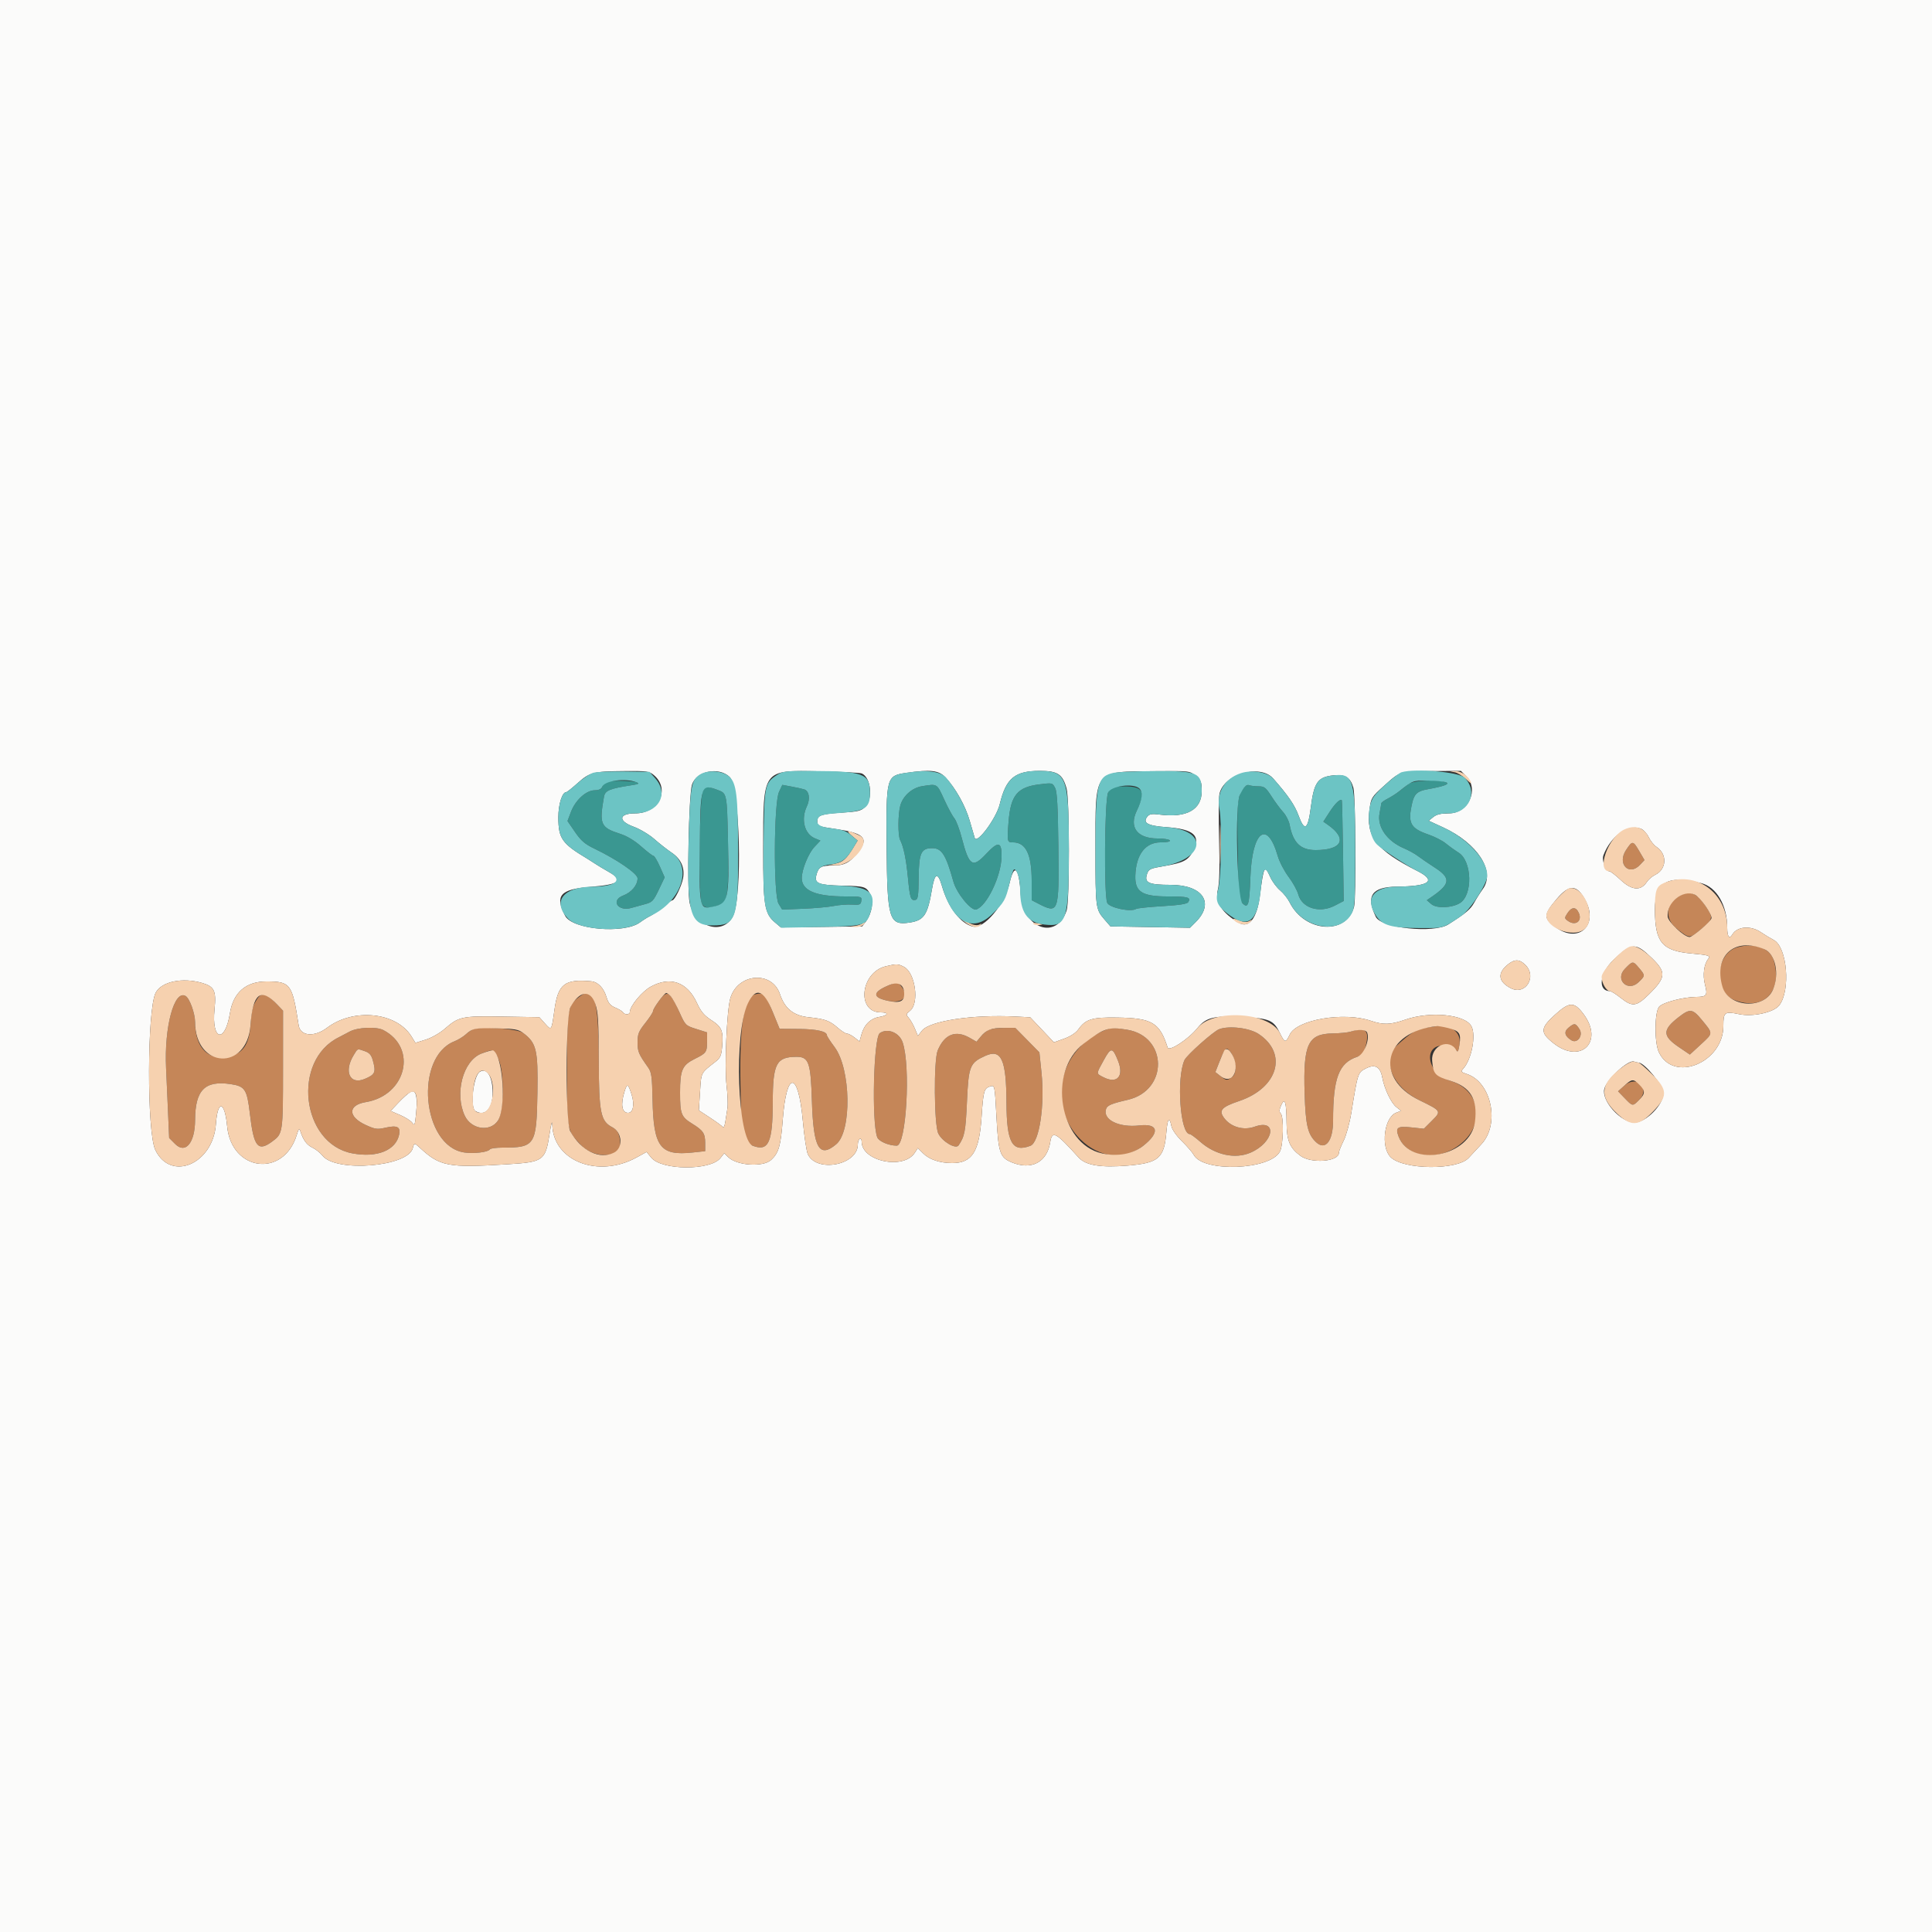 <svg id="svg" version="1.1" xmlns="http://www.w3.org/2000/svg" xmlns:xlink="http://www.w3.org/1999/xlink" width="400" height="400" viewBox="0, 0, 400,400"><rect x="0" y="0" width="400" height="400" fill="#333333" stroke="none"/><g id="svgg"><path id="path0" d="M0.000 200.000 L 0.000 400.000 200.000 400.000 L 400.000 400.000 400.000 200.000 L 400.000 0.000 200.000 0.000 L 0.000 0.000 0.000 200.000 M135.429 160.524 C 138.821 163.442,136.360 168.400,131.520 168.400 C 128.088 168.400,127.888 169.960,131.167 171.156 C 132.483 171.636,134.393 172.774,135.467 173.718 C 136.530 174.652,138.157 175.927,139.083 176.551 C 141.013 177.852,141.822 179.693,141.415 181.861 C 141.114 183.466,139.680 186.400,139.197 186.400 C 139.020 186.400,138.098 187.050,137.147 187.845 C 136.196 188.639,135.054 189.454,134.609 189.655 C 134.164 189.856,133.206 190.454,132.480 190.984 C 129.162 193.405,118.476 192.455,117.004 189.607 C 114.838 185.419,115.961 184.117,122.165 183.621 C 128.303 183.129,129.288 182.363,126.100 180.558 C 125.055 179.966,123.770 179.193,123.244 178.841 C 122.718 178.488,121.998 178.027,121.644 177.816 C 116.331 174.649,115.600 173.607,115.600 169.201 C 115.600 166.518,116.395 164.000,117.243 164.000 C 117.392 164.000,118.442 163.165,119.576 162.146 C 122.087 159.888,122.842 159.693,129.278 159.641 C 134.036 159.603,134.423 159.658,135.429 160.524 M151.039 160.837 C 153.213 162.879,153.768 185.685,151.742 189.688 C 149.675 193.773,143.830 191.957,142.779 186.904 C 142.207 184.155,142.595 164.596,143.264 162.469 C 144.148 159.656,148.753 158.689,151.039 160.837 M178.444 160.144 C 180.330 161.018,180.781 165.400,179.152 167.029 C 178.287 167.895,177.703 168.040,174.186 168.260 C 170.027 168.520,169.200 168.813,169.200 170.025 C 169.200 171.011,169.465 171.127,172.811 171.602 C 178.610 172.424,179.825 173.417,178.043 175.877 C 176.109 178.547,174.999 179.200,172.395 179.200 C 169.962 179.200,169.437 179.515,169.006 181.232 C 168.588 182.900,169.475 183.257,174.305 183.363 C 179.105 183.469,179.343 183.543,180.207 185.214 C 180.926 186.603,180.506 189.132,179.284 190.768 L 178.514 191.800 170.097 191.908 L 161.680 192.016 160.476 191.002 C 158.276 189.151,157.999 187.449,158.008 175.829 C 158.020 159.066,157.734 159.459,169.800 159.692 C 174.200 159.777,178.090 159.980,178.444 160.144 M195.740 160.941 C 197.851 163.189,199.887 166.842,200.788 170.000 C 201.258 171.650,201.716 173.220,201.805 173.488 C 202.255 174.852,206.285 169.412,206.989 166.492 C 208.289 161.100,210.099 159.602,215.318 159.601 C 218.973 159.600,220.011 160.289,220.822 163.254 C 221.462 165.599,221.475 186.556,220.836 188.490 C 218.769 194.754,211.754 192.282,211.320 185.135 C 210.980 179.554,209.987 178.582,209.010 182.875 C 208.001 187.311,203.677 192.407,201.407 191.837 C 198.847 191.195,196.288 187.838,195.032 183.473 C 194.180 180.515,193.529 180.691,192.969 184.031 C 192.057 189.463,191.318 190.564,188.284 191.012 C 184.078 191.634,183.684 190.330,183.570 175.386 C 183.458 160.764,183.497 160.619,187.693 160.007 C 192.675 159.281,194.364 159.477,195.740 160.941 M247.569 160.636 C 248.660 161.554,248.800 161.913,248.800 163.805 C 248.800 167.646,245.645 169.387,240.033 168.642 C 238.533 168.443,237.992 168.528,237.578 169.027 C 236.476 170.355,237.586 170.979,241.553 171.261 C 247.097 171.656,248.630 172.982,247.085 176.046 C 246.032 178.133,245.130 178.616,240.985 179.316 C 238.090 179.805,237.822 179.933,237.471 180.988 C 236.878 182.767,237.836 183.200,242.376 183.201 C 249.027 183.204,251.534 186.928,247.560 190.901 L 246.380 192.082 238.144 191.941 L 229.908 191.800 228.602 190.289 C 226.851 188.262,226.800 187.860,226.800 175.970 C 226.800 159.027,226.223 159.782,239.269 159.664 C 246.333 159.600,246.340 159.601,247.569 160.636 M263.600 161.178 C 266.680 164.678,268.068 166.703,268.842 168.827 C 270.093 172.257,270.791 171.810,271.384 167.200 C 272.060 161.936,272.818 160.864,276.097 160.526 C 278.517 160.276,279.621 160.975,280.211 163.132 C 280.666 164.794,280.792 186.007,280.357 187.694 C 278.814 193.683,270.127 193.102,266.994 186.800 C 266.611 186.030,265.725 184.920,265.025 184.333 C 264.324 183.747,263.420 182.532,263.015 181.633 C 261.797 178.933,261.645 179.205,260.832 185.539 C 260.247 190.096,258.585 192.251,256.553 191.086 C 253.004 189.050,251.523 186.741,252.138 184.200 C 252.476 182.803,252.557 179.728,252.408 174.000 C 252.290 169.490,252.318 165.170,252.471 164.400 C 253.289 160.287,260.882 158.089,263.600 161.178 M303.563 160.701 C 306.296 163.435,303.982 168.400,299.975 168.400 C 298.320 168.400,297.428 168.611,296.744 169.165 L 295.800 169.929 298.800 171.310 C 305.904 174.579,309.657 180.394,307.016 184.041 C 306.475 184.788,305.661 186.075,305.208 186.900 C 304.457 188.267,303.495 189.074,299.859 191.390 C 296.848 193.307,285.971 192.170,284.845 189.820 C 282.742 185.432,284.025 183.619,289.269 183.567 C 295.991 183.499,297.472 182.363,293.473 180.344 C 284.954 176.042,282.769 173.230,283.545 167.561 C 283.875 165.148,283.955 165.018,286.604 162.641 C 289.962 159.628,289.760 159.688,296.731 159.640 L 302.462 159.600 303.563 160.701 M339.713 171.567 C 340.243 171.769,340.973 172.556,341.334 173.318 C 341.696 174.079,342.415 174.980,342.934 175.320 C 345.224 176.820,345.091 179.971,342.689 181.122 C 342.082 181.413,341.301 182.084,340.954 182.615 C 339.727 184.487,337.866 184.359,335.608 182.246 C 334.522 181.231,333.451 180.400,333.227 180.400 C 332.432 180.400,331.577 178.112,331.979 177.055 C 333.484 173.098,337.061 170.559,339.713 171.567 M352.223 182.848 C 355.401 183.648,357.600 187.421,357.600 192.073 C 357.600 193.962,358.045 194.533,358.680 193.458 C 359.663 191.794,362.460 191.574,364.555 192.995 C 365.362 193.543,366.565 194.272,367.228 194.615 C 370.021 196.059,370.773 205.092,368.356 208.165 C 367.216 209.614,362.917 210.564,360.124 209.984 C 357.045 209.345,356.800 209.524,356.800 212.414 C 356.800 220.026,346.481 224.237,343.455 217.860 C 342.505 215.858,342.535 209.610,343.500 208.438 C 344.230 207.551,348.482 206.426,351.200 206.401 C 353.367 206.381,353.571 206.090,352.996 203.844 C 352.489 201.863,352.779 199.619,353.687 198.505 C 354.202 197.872,353.770 197.735,350.273 197.419 C 344.111 196.861,342.658 195.138,342.632 188.351 C 342.610 182.602,345.245 181.090,352.223 182.848 M328.248 186.408 C 330.963 191.484,326.944 195.349,322.298 192.129 C 319.494 190.186,319.494 189.437,322.298 186.124 C 324.926 183.020,326.476 183.094,328.248 186.408 M342.009 198.363 C 345.032 201.296,344.938 202.388,341.358 205.900 C 338.795 208.414,337.961 208.515,335.556 206.604 C 334.590 205.836,333.585 205.206,333.323 205.204 C 330.727 205.183,331.169 201.480,334.100 198.693 C 337.850 195.127,338.641 195.094,342.009 198.363 M315.818 199.782 C 318.282 202.246,315.810 206.156,312.778 204.589 C 310.147 203.228,309.956 201.436,312.251 199.631 C 313.638 198.540,314.618 198.582,315.818 199.782 M187.164 200.181 C 189.495 201.387,190.379 207.678,188.437 209.250 C 187.563 209.958,187.540 210.070,188.130 210.723 C 188.482 211.111,189.055 212.112,189.403 212.945 L 190.036 214.462 190.885 213.382 C 192.472 211.365,201.393 210.019,210.227 210.465 L 213.296 210.620 215.753 213.213 L 218.209 215.806 220.316 215.049 C 221.620 214.580,222.735 213.853,223.243 213.140 C 224.769 210.996,226.087 210.592,231.281 210.673 C 238.537 210.786,240.088 211.707,241.743 216.882 C 242.035 217.795,246.050 215.167,247.921 212.838 C 249.696 210.630,251.338 210.235,257.400 210.560 C 262.871 210.854,263.711 211.223,265.000 213.906 C 265.980 215.946,266.185 215.974,267.031 214.192 C 268.500 211.095,278.233 209.441,283.810 211.342 C 286.383 212.218,287.905 212.172,290.898 211.125 C 296.134 209.295,303.368 210.017,304.651 212.498 C 305.631 214.394,304.672 219.352,302.959 221.246 C 302.400 221.863,302.464 221.959,303.708 222.370 C 308.812 224.054,310.601 232.786,306.688 236.917 C 305.760 237.897,304.589 239.158,304.087 239.719 C 301.760 242.321,290.559 242.220,287.913 239.575 C 285.811 237.472,286.581 231.320,289.064 230.376 L 290.090 229.986 289.100 229.208 C 288.011 228.351,286.625 225.440,286.188 223.090 C 285.770 220.842,284.682 220.240,282.784 221.208 C 281.127 222.053,281.109 222.108,279.774 230.400 C 279.436 232.501,278.724 235.085,278.181 236.179 C 277.642 237.267,277.200 238.388,277.200 238.669 C 277.200 240.517,271.494 240.966,269.239 239.296 C 267.025 237.656,266.402 236.168,266.372 232.441 C 266.337 228.130,266.016 227.101,265.248 228.836 C 264.847 229.742,264.822 230.182,265.152 230.512 C 265.835 231.195,265.718 237.012,264.993 238.413 C 263.010 242.248,249.109 242.780,247.147 239.096 C 246.884 238.603,245.793 237.341,244.723 236.290 C 243.593 235.182,242.676 233.878,242.536 233.182 C 242.116 231.081,241.721 231.540,241.481 234.408 C 241.029 239.800,239.898 240.781,233.511 241.322 C 227.951 241.792,224.785 241.276,223.327 239.659 C 218.575 234.394,217.832 233.989,217.438 236.455 C 216.765 240.663,213.527 242.350,209.418 240.633 C 207.038 239.639,206.712 238.675,206.322 231.492 C 205.936 224.393,205.988 224.623,204.867 224.979 C 203.745 225.335,203.566 226.014,203.225 231.205 C 202.746 238.481,201.268 240.803,197.120 240.798 C 194.584 240.794,192.408 240.070,191.147 238.809 L 190.031 237.693 189.385 238.680 C 187.045 242.250,178.400 240.436,178.400 236.375 C 178.400 235.923,178.220 235.664,178.000 235.800 C 177.780 235.936,177.600 236.462,177.600 236.970 C 177.600 241.234,169.037 242.871,167.249 238.948 C 166.971 238.337,166.511 235.270,166.227 232.133 C 165.278 221.631,162.832 221.495,162.052 231.899 C 161.653 237.222,161.210 238.743,159.645 240.159 C 157.945 241.697,152.529 241.329,150.755 239.555 L 149.952 238.752 149.158 239.762 C 147.093 242.387,137.004 242.327,134.836 239.676 L 133.872 238.497 131.775 239.648 C 123.867 243.988,114.577 240.408,114.354 232.935 C 114.323 231.885,114.148 232.423,113.801 234.638 C 112.909 240.337,112.569 240.585,105.000 241.053 C 92.716 241.814,91.075 241.497,86.832 237.544 C 85.817 236.598,85.735 236.609,85.457 237.715 C 84.490 241.568,69.534 242.796,66.757 239.250 C 66.304 238.672,65.370 237.930,64.681 237.600 C 63.504 237.037,62.798 236.076,62.181 234.200 C 61.964 233.541,61.831 233.681,61.426 235.000 C 58.692 243.899,47.905 242.522,47.028 233.162 C 46.536 227.912,45.050 227.631,44.699 232.721 C 44.128 240.995,35.378 244.744,32.163 238.094 C 30.386 234.417,30.442 208.999,32.236 205.531 C 33.433 203.216,37.795 202.311,41.901 203.528 C 44.396 204.267,44.799 205.143,44.412 208.983 C 43.759 215.445,46.589 216.132,47.607 209.758 C 48.288 205.491,50.922 203.200,55.148 203.200 C 60.161 203.200,60.509 203.672,61.830 212.270 C 62.178 214.536,65.071 214.788,67.721 212.782 C 73.196 208.638,82.078 209.549,85.183 214.572 L 86.010 215.910 88.125 215.255 C 89.312 214.888,91.021 213.921,92.020 213.053 C 95.011 210.454,95.558 210.337,104.078 210.476 L 111.667 210.600 112.817 211.888 C 114.207 213.444,114.180 213.482,114.805 209.016 C 115.546 203.717,116.908 202.668,122.400 203.166 C 123.792 203.293,124.995 204.538,125.566 206.445 C 125.940 207.693,126.358 208.190,127.398 208.625 C 128.139 208.935,128.858 209.371,128.996 209.594 C 129.341 210.152,130.400 210.107,130.400 209.535 C 130.400 208.312,132.919 205.262,134.756 204.263 C 138.788 202.068,142.297 203.313,144.284 207.642 C 145.110 209.442,145.780 210.241,147.274 211.209 C 149.453 212.621,149.781 213.418,149.512 216.658 C 149.357 218.522,149.140 219.027,148.164 219.793 C 145.022 222.257,145.201 221.910,144.935 226.041 L 144.687 229.882 147.044 231.427 C 148.340 232.277,149.521 233.146,149.668 233.358 C 149.816 233.571,150.041 233.082,150.168 232.272 C 150.296 231.463,150.496 230.180,150.614 229.422 C 150.732 228.664,150.647 226.549,150.425 224.722 C 149.969 220.960,150.479 209.161,151.205 206.679 C 152.721 201.492,159.829 200.901,161.477 205.824 C 162.482 208.827,164.295 210.283,167.445 210.615 C 170.845 210.974,171.762 211.308,173.477 212.814 C 174.220 213.466,175.067 214.000,175.360 214.000 C 175.653 214.000,176.356 214.365,176.924 214.812 L 177.956 215.623 178.361 214.155 C 178.918 212.140,180.263 210.831,182.077 210.541 C 183.902 210.249,184.104 209.600,182.369 209.600 C 177.244 209.600,178.159 201.283,183.420 200.051 C 185.667 199.524,185.909 199.533,187.164 200.181 M327.772 209.845 C 332.185 215.624,327.312 220.478,321.617 215.976 C 318.837 213.778,318.880 212.871,321.900 210.127 C 324.906 207.396,325.867 207.349,327.772 209.845 M339.238 220.000 C 340.485 220.000,344.400 224.799,344.400 226.328 C 344.400 228.739,340.787 232.400,338.409 232.400 C 335.553 232.400,331.531 227.923,332.155 225.439 C 332.657 223.437,337.127 219.333,338.311 219.787 C 338.616 219.904,339.033 220.000,339.238 220.000 M99.325 221.914 C 97.998 222.758,97.262 229.289,98.412 230.016 C 100.368 231.253,102.000 229.561,102.000 226.298 C 102.000 222.907,100.816 220.966,99.325 221.914 M129.293 226.007 C 128.459 228.682,128.749 230.400,130.035 230.400 C 131.080 230.400,131.420 228.698,130.783 226.664 C 130.044 224.307,129.850 224.222,129.293 226.007 M85.000 226.072 C 84.560 226.303,83.452 227.283,82.538 228.251 L 80.877 230.011 82.855 230.862 C 83.944 231.330,85.072 232.054,85.364 232.470 C 85.833 233.140,85.923 232.915,86.151 230.513 C 86.486 226.963,86.105 225.493,85.000 226.072 " stroke="none" fill="#fbfbfa" fill-rule="evenodd"></path><path id="path1" d="M125.371 161.906 C 125.135 162.068,124.825 162.515,124.683 162.900 C 124.511 163.366,123.987 163.606,123.113 163.617 C 121.343 163.639,119.133 165.658,118.212 168.095 L 117.495 169.989 119.048 172.253 C 120.279 174.048,121.096 174.754,123.000 175.670 C 127.757 177.959,132.000 180.872,132.000 181.850 C 132.000 183.270,130.765 184.747,129.021 185.413 C 126.353 186.432,127.993 188.811,130.775 187.960 C 131.339 187.788,132.558 187.451,133.485 187.212 C 135.031 186.813,135.271 186.565,136.392 184.216 L 137.614 181.655 136.629 179.428 C 136.087 178.202,135.490 177.200,135.302 177.200 C 135.114 177.200,133.979 176.332,132.780 175.271 C 131.379 174.031,129.814 173.089,128.400 172.636 C 124.332 171.332,124.039 170.662,125.046 164.967 C 125.278 163.655,126.193 163.273,130.800 162.565 C 132.233 162.345,132.437 162.224,131.800 161.972 C 130.778 161.569,125.937 161.519,125.371 161.906 M291.645 162.300 C 291.141 162.685,290.249 163.380,289.664 163.844 C 289.079 164.308,288.015 164.987,287.300 165.354 C 286.585 165.721,285.992 166.151,285.983 166.310 C 285.973 166.470,285.810 167.406,285.620 168.391 C 285.085 171.165,287.127 174.111,290.625 175.611 C 291.646 176.048,292.958 176.773,293.541 177.221 C 294.123 177.669,295.725 178.762,297.100 179.651 C 300.437 181.807,300.296 183.024,296.400 185.693 L 295.400 186.378 296.353 187.196 C 297.428 188.119,300.621 187.994,302.268 186.966 C 304.960 185.284,304.780 178.294,302.000 176.540 C 301.230 176.054,300.030 175.190,299.334 174.618 C 298.637 174.047,297.030 173.223,295.762 172.787 C 291.965 171.481,291.415 170.407,292.388 166.211 C 292.815 164.369,293.471 163.784,295.521 163.416 C 298.951 162.802,300.252 162.319,299.400 161.977 C 297.797 161.334,292.630 161.549,291.645 162.300 M215.192 162.395 C 210.629 162.953,209.230 164.664,208.807 170.200 C 208.495 174.285,208.520 174.400,209.735 174.400 C 212.394 174.400,213.600 176.890,213.600 182.377 L 213.600 186.379 214.797 186.999 C 219.220 189.286,219.283 189.113,219.122 175.075 C 219.030 167.007,218.860 163.933,218.465 163.167 C 217.894 162.058,217.912 162.062,215.192 162.395 M161.291 163.949 C 160.205 166.271,160.121 185.329,161.189 187.085 L 161.938 188.317 166.269 188.146 C 168.651 188.052,171.500 187.795,172.600 187.575 C 173.700 187.355,175.410 187.226,176.400 187.288 C 178.002 187.388,178.214 187.301,178.328 186.500 C 178.452 185.627,178.353 185.600,175.048 185.600 C 168.878 185.600,166.000 184.389,166.000 181.792 C 166.000 180.053,167.370 176.677,168.608 175.365 L 169.858 174.038 168.710 173.563 C 166.550 172.668,165.781 169.625,167.044 166.964 C 167.786 165.401,167.532 163.759,166.499 163.432 C 166.115 163.311,164.938 163.051,163.885 162.855 L 161.970 162.498 161.291 163.949 M190.898 162.777 C 188.829 163.114,186.954 164.781,186.400 166.777 C 185.904 168.560,185.880 172.981,186.361 173.905 C 187.073 175.276,187.610 177.865,187.976 181.696 C 188.384 185.968,188.563 186.504,189.517 186.321 C 190.058 186.216,190.166 185.491,190.201 181.717 C 190.248 176.605,190.708 175.600,193.000 175.600 C 194.978 175.600,195.846 176.969,197.392 182.531 C 198.067 184.959,201.077 188.634,202.117 188.300 C 204.298 187.600,207.280 181.402,207.355 177.412 C 207.415 174.232,206.698 174.088,204.182 176.778 C 201.358 179.797,200.644 179.334,199.126 173.503 C 198.653 171.686,197.957 169.840,197.578 169.400 C 197.200 168.960,196.251 167.205,195.471 165.500 C 193.951 162.178,194.085 162.258,190.898 162.777 M257.714 162.882 C 256.154 164.834,256.076 165.527,256.247 175.998 C 256.404 185.565,256.463 186.241,257.220 186.996 C 258.431 188.203,258.671 187.426,258.881 181.629 C 259.226 172.063,262.344 169.621,264.536 177.200 C 264.886 178.410,265.895 180.359,266.779 181.531 C 267.663 182.702,268.570 184.346,268.796 185.184 C 269.557 188.011,273.185 189.136,276.319 187.517 L 278.200 186.545 278.054 176.172 C 277.973 170.468,277.864 165.751,277.811 165.691 C 277.486 165.322,276.424 166.331,275.292 168.086 L 273.984 170.114 274.892 170.747 C 279.036 173.640,277.911 176.000,272.386 176.000 C 269.253 176.000,267.703 174.485,266.999 170.737 C 266.851 169.948,266.245 168.771,265.652 168.121 C 265.059 167.472,263.976 166.009,263.245 164.870 C 262.084 163.060,261.750 162.800,260.591 162.800 C 259.862 162.800,259.010 162.702,258.697 162.582 C 258.384 162.462,257.942 162.597,257.714 162.882 M145.502 163.873 C 144.795 165.469,144.572 185.284,145.243 186.903 C 145.749 188.125,146.777 188.197,149.408 187.197 C 150.668 186.718,150.932 183.957,150.711 173.545 C 150.523 164.663,150.449 164.267,148.871 163.663 C 146.281 162.673,146.026 162.689,145.502 163.873 M229.408 164.119 C 228.689 165.839,228.544 185.400,229.238 186.925 C 229.705 187.948,234.108 188.875,235.224 188.185 C 235.470 188.033,237.924 187.774,240.677 187.611 C 244.170 187.403,245.784 187.150,246.015 186.775 C 246.629 185.782,245.972 185.600,241.783 185.600 C 236.458 185.600,234.959 184.646,235.057 181.322 C 235.186 176.957,237.120 174.400,240.293 174.400 C 241.627 174.400,242.353 174.248,242.200 174.000 C 242.064 173.780,240.923 173.600,239.665 173.600 C 235.434 173.600,233.692 171.256,235.371 167.824 C 237.300 163.881,236.725 162.800,232.700 162.800 C 229.978 162.800,229.955 162.809,229.408 164.119 " stroke="none" fill="#3a9791" fill-rule="evenodd"></path><path id="path2" d="M336.653 175.991 C 334.752 178.864,337.264 181.487,339.567 179.035 L 340.474 178.069 339.399 176.235 C 338.091 174.002,337.976 173.992,336.653 175.991 M348.012 185.312 C 344.752 186.961,344.469 190.270,347.400 192.485 C 349.871 194.352,349.784 194.354,352.207 192.360 C 354.708 190.302,354.768 189.993,353.134 187.602 C 351.311 184.935,349.955 184.329,348.012 185.312 M324.531 189.048 C 323.877 190.048,323.880 190.123,324.599 190.648 C 326.171 191.798,327.653 190.713,326.867 188.988 C 326.285 187.709,325.394 187.732,324.531 189.048 M359.711 196.121 C 355.137 197.417,354.690 205.375,359.097 207.058 C 365.115 209.357,369.086 205.365,367.244 198.870 C 366.515 196.302,363.263 195.115,359.711 196.121 M336.409 200.591 C 334.264 202.803,337.015 205.493,339.241 203.361 C 340.653 202.008,340.655 201.964,339.364 200.431 C 338.075 198.898,338.048 198.899,336.409 200.591 M184.154 203.927 C 180.605 205.379,180.501 206.515,183.855 207.211 C 186.995 207.863,188.360 206.243,186.500 204.071 C 185.823 203.280,185.747 203.275,184.154 203.927 M53.192 206.890 C 52.247 208.421,52.110 208.975,51.869 212.229 C 51.593 215.950,50.451 217.835,48.039 218.551 C 43.403 219.928,40.418 217.227,40.391 211.629 C 40.382 209.812,39.279 206.743,38.450 206.231 C 36.091 204.773,33.965 212.604,34.386 221.200 C 34.424 221.970,34.582 225.526,34.738 229.103 L 35.022 235.607 36.275 236.860 C 38.404 238.989,40.373 236.605,40.391 231.877 C 40.415 225.677,42.426 223.652,47.765 224.456 C 50.738 224.904,51.147 225.539,51.740 230.626 C 52.535 237.451,53.390 238.521,56.323 236.364 C 58.586 234.700,58.591 234.669,58.596 221.126 L 58.600 209.253 57.400 207.991 C 55.153 205.627,54.135 205.361,53.192 206.890 M119.869 206.418 C 117.494 208.286,117.424 208.712,117.411 221.400 C 117.399 234.308,117.323 233.893,120.263 237.052 C 122.926 239.914,128.409 239.804,128.395 236.890 C 128.385 234.979,127.928 233.983,126.790 233.395 C 124.353 232.135,124.003 230.420,123.969 219.574 C 123.928 206.610,123.081 203.891,119.869 206.418 M136.403 207.260 C 135.741 208.173,135.198 209.118,135.196 209.360 C 135.193 209.602,134.475 210.700,133.600 211.800 C 132.225 213.528,132.008 214.072,132.006 215.800 C 132.004 217.743,132.191 218.189,134.197 221.028 C 134.883 221.998,135.008 222.912,135.099 227.578 C 135.290 237.490,136.674 239.335,143.379 238.617 L 146.000 238.336 146.000 236.645 C 146.000 234.662,145.589 234.050,143.317 232.649 C 141.031 231.240,140.800 230.648,140.800 226.206 C 140.800 221.526,141.243 220.516,143.864 219.221 C 146.250 218.042,146.386 217.845,146.394 215.573 L 146.400 213.746 144.160 213.040 C 141.967 212.349,141.894 212.277,140.719 209.667 C 138.676 205.131,138.155 204.841,136.403 207.260 M156.324 205.864 C 153.993 206.503,153.084 212.189,153.304 224.748 C 153.495 235.623,153.649 236.382,155.847 237.218 C 159.107 238.457,159.979 236.571,159.991 228.254 C 160.003 220.188,160.714 218.821,164.906 218.805 C 167.448 218.796,167.851 219.946,168.095 227.916 C 168.395 237.728,169.600 239.875,173.139 236.900 C 176.384 234.172,176.171 221.318,172.806 216.808 C 171.923 215.624,171.200 214.514,171.200 214.342 C 171.200 213.539,169.104 213.066,165.408 213.034 L 161.409 213.000 159.938 209.400 C 158.454 205.769,158.063 205.387,156.324 205.864 M347.527 210.605 C 344.155 213.233,344.166 214.468,347.583 216.788 L 349.866 218.339 352.178 216.204 C 354.727 213.851,354.722 214.039,352.295 211.100 C 350.418 208.828,349.881 208.772,347.527 210.605 M324.744 212.775 C 323.731 213.607,323.927 214.488,325.321 215.368 C 326.572 216.157,327.861 214.370,326.995 213.048 C 326.173 211.794,325.969 211.770,324.744 212.775 M295.155 212.766 C 293.372 213.016,292.107 213.799,289.174 216.469 C 285.939 219.415,288.293 225.076,293.885 227.800 C 298.443 230.020,298.455 230.039,296.464 232.030 L 294.801 233.693 292.200 233.415 C 289.302 233.104,288.850 233.428,289.564 235.305 C 291.363 240.037,298.327 240.601,302.937 236.388 C 307.552 232.170,306.219 225.645,300.365 223.799 C 295.037 222.120,294.488 215.577,299.759 216.566 C 300.539 216.712,301.339 217.119,301.536 217.471 C 301.802 217.946,301.965 217.629,302.175 216.230 C 302.544 213.769,300.543 212.145,297.523 212.453 C 297.235 212.483,296.170 212.623,295.155 212.766 M72.400 213.573 C 71.630 213.997,70.640 214.519,70.200 214.733 C 60.373 219.505,62.346 236.790,72.947 238.790 C 78.055 239.754,81.986 238.168,82.644 234.880 C 82.965 233.274,82.221 232.923,79.711 233.497 C 78.115 233.863,77.648 233.794,75.724 232.914 C 71.991 231.205,71.997 228.803,75.736 228.182 C 84.137 226.786,86.505 216.937,79.326 213.249 C 77.898 212.515,73.987 212.698,72.400 213.573 M98.000 213.064 C 97.670 213.194,96.950 213.699,96.400 214.186 C 95.850 214.674,94.810 215.305,94.088 215.590 C 85.727 218.886,87.349 237.294,96.116 238.608 C 98.100 238.906,101.062 238.547,101.422 237.965 C 101.546 237.764,102.727 237.600,104.046 237.600 C 110.808 237.600,111.092 237.151,111.270 226.184 C 111.414 217.328,111.069 215.907,108.272 213.835 C 107.138 212.995,99.614 212.431,98.000 213.064 M204.600 213.269 C 204.160 213.513,203.434 214.155,202.987 214.695 L 202.175 215.676 200.787 214.879 C 197.862 213.199,195.552 214.103,194.140 217.481 C 193.295 219.505,193.384 232.823,194.255 234.660 C 195.052 236.340,197.885 238.004,198.469 237.136 C 199.726 235.267,199.924 234.229,200.200 228.075 C 200.532 220.686,200.788 220.048,204.009 218.596 C 207.316 217.105,208.346 219.391,208.378 228.286 C 208.408 236.582,209.559 238.660,213.329 237.227 C 215.178 236.524,216.339 228.864,215.629 222.044 L 215.197 217.887 212.699 215.349 L 210.200 212.810 207.800 212.817 C 206.480 212.821,205.040 213.024,204.600 213.269 M228.441 213.421 C 219.186 217.438,216.745 229.023,223.704 235.896 C 227.607 239.750,232.752 240.293,236.644 237.261 C 240.200 234.490,239.858 232.552,235.894 233.012 C 231.686 233.501,228.290 231.836,228.991 229.628 C 229.237 228.854,230.063 228.502,233.527 227.696 C 241.925 225.741,241.784 214.571,233.344 213.189 C 230.351 212.698,230.076 212.711,228.441 213.421 M252.400 213.090 C 251.214 213.539,245.706 218.449,245.239 219.473 C 243.526 223.234,244.344 234.800,246.323 234.800 C 246.524 234.800,247.509 235.524,248.514 236.408 C 251.619 239.141,255.726 240.023,258.913 238.642 C 263.795 236.525,264.565 231.540,259.743 233.274 C 257.465 234.093,254.840 233.347,253.453 231.486 C 252.266 229.893,252.878 229.202,256.587 227.946 C 264.621 225.225,266.670 218.104,260.580 214.070 C 258.682 212.813,254.467 212.308,252.400 213.090 M279.600 213.600 C 279.050 213.776,277.399 213.938,275.931 213.960 C 270.798 214.037,269.798 216.162,270.105 226.337 C 270.305 232.955,270.753 234.861,272.490 236.484 C 274.407 238.275,276.000 236.241,276.000 232.004 C 276.000 223.192,277.190 220.057,281.015 218.795 C 282.154 218.419,282.393 218.096,282.806 216.376 C 283.543 213.302,282.730 212.598,279.600 213.600 M182.154 213.896 C 180.865 214.775,180.433 232.330,181.624 235.462 C 181.944 236.305,184.005 237.192,185.657 237.198 C 187.636 237.204,188.578 220.769,186.882 215.800 C 186.191 213.774,183.765 212.797,182.154 213.896 M75.531 217.636 C 76.482 217.967,76.880 218.424,77.189 219.536 C 77.876 222.011,77.673 222.476,75.505 223.382 C 72.444 224.661,71.141 221.882,73.207 218.484 C 74.106 217.006,73.919 217.074,75.531 217.636 M103.233 219.349 C 104.442 222.013,104.338 230.186,103.071 232.041 C 101.450 234.415,97.573 233.836,96.237 231.021 C 94.070 226.455,95.844 219.674,99.600 218.164 C 102.154 217.136,102.241 217.165,103.233 219.349 M231.468 219.616 C 232.763 222.834,231.289 224.494,228.443 223.022 C 226.923 222.236,226.921 222.409,228.494 219.549 C 230.023 216.766,230.323 216.773,231.468 219.616 M254.689 217.700 C 255.864 219.219,256.163 222.100,255.225 222.861 C 254.080 223.787,253.941 223.783,252.667 222.781 L 251.626 221.963 252.439 219.902 C 253.616 216.914,253.881 216.655,254.689 217.700 M336.306 224.772 L 335.000 225.944 336.378 227.372 C 338.027 229.080,338.013 229.078,339.345 227.745 C 341.802 225.289,338.897 222.447,336.306 224.772 " stroke="none" fill="#c58658" fill-rule="evenodd"></path><path id="path3" d="M301.200 159.888 C 301.750 159.986,302.808 160.636,303.550 161.333 C 304.596 162.315,304.798 162.402,304.447 161.721 C 303.812 160.489,302.404 159.590,301.211 159.654 L 300.200 159.709 301.200 159.888 M252.563 174.800 C 252.563 178.430,252.623 179.915,252.698 178.100 C 252.772 176.285,252.772 173.315,252.698 171.500 C 252.623 169.685,252.563 171.170,252.563 174.800 M336.338 171.718 C 332.944 173.259,330.385 180.400,333.227 180.400 C 333.451 180.400,334.522 181.231,335.608 182.246 C 337.866 184.359,339.727 184.487,340.954 182.615 C 341.301 182.084,342.082 181.413,342.689 181.122 C 345.091 179.971,345.224 176.820,342.934 175.320 C 342.415 174.980,341.696 174.079,341.334 173.318 C 340.391 171.331,338.515 170.730,336.338 171.718 M176.277 172.958 L 177.554 174.032 176.777 175.316 C 175.252 177.836,174.518 178.507,172.958 178.808 L 171.400 179.108 173.046 179.154 C 176.382 179.247,180.500 174.282,178.100 173.061 C 175.658 171.819,174.871 171.774,176.277 172.958 M339.399 176.235 L 340.474 178.069 339.567 179.035 C 337.264 181.487,334.752 178.864,336.653 175.991 C 337.976 173.992,338.091 174.002,339.399 176.235 M344.586 182.781 C 342.916 183.457,342.617 184.312,342.632 188.351 C 342.658 195.138,344.111 196.861,350.273 197.419 C 353.770 197.735,354.202 197.872,353.687 198.505 C 352.779 199.619,352.489 201.863,352.996 203.844 C 353.571 206.090,353.367 206.381,351.200 206.401 C 348.482 206.426,344.230 207.551,343.500 208.438 C 342.535 209.610,342.505 215.858,343.455 217.860 C 346.481 224.237,356.800 220.026,356.800 212.414 C 356.800 209.524,357.045 209.345,360.124 209.984 C 362.917 210.564,367.216 209.614,368.356 208.165 C 370.773 205.092,370.021 196.059,367.228 194.615 C 366.565 194.272,365.362 193.543,364.555 192.995 C 362.460 191.574,359.663 191.794,358.680 193.458 C 358.045 194.533,357.600 193.962,357.600 192.073 C 357.600 184.771,351.109 180.137,344.586 182.781 M324.928 183.896 C 324.043 184.051,320.765 187.595,320.272 188.929 C 319.204 191.821,325.860 194.576,328.218 192.218 C 330.554 189.883,327.976 183.363,324.928 183.896 M350.881 185.225 C 352.000 185.743,354.519 189.328,354.334 190.137 C 354.182 190.800,350.429 194.001,349.807 193.998 C 348.680 193.992,345.395 190.927,345.281 189.774 C 344.996 186.895,348.442 184.096,350.881 185.225 M326.867 188.988 C 327.653 190.713,326.171 191.798,324.599 190.648 C 323.880 190.123,323.877 190.048,324.531 189.048 C 325.394 187.732,326.285 187.709,326.867 188.988 M198.880 190.137 C 200.560 191.769,202.216 192.364,202.929 191.592 C 203.294 191.197,203.283 191.149,202.877 191.379 C 202.057 191.844,200.548 191.299,198.907 189.943 L 197.400 188.698 198.880 190.137 M255.355 190.327 C 255.967 191.317,258.037 191.735,258.726 191.008 C 259.361 190.338,259.356 190.320,258.635 190.701 C 258.089 190.989,257.477 190.941,256.499 190.532 C 255.744 190.217,255.230 190.125,255.355 190.327 M178.580 191.169 C 178.371 191.372,177.660 191.615,177.000 191.709 L 175.800 191.880 177.051 191.940 C 177.741 191.973,178.526 191.731,178.800 191.400 C 179.345 190.743,179.188 190.578,178.580 191.169 M213.941 191.301 C 214.143 191.503,214.733 191.601,215.254 191.519 C 216.055 191.393,215.998 191.337,214.887 191.152 C 214.093 191.021,213.719 191.079,213.941 191.301 M337.400 196.006 C 335.621 196.695,331.600 201.020,331.600 202.246 C 331.600 203.535,332.568 205.198,333.323 205.204 C 333.585 205.206,334.590 205.836,335.556 206.604 C 337.961 208.515,338.795 208.414,341.358 205.900 C 344.938 202.388,345.032 201.296,342.009 198.363 C 339.994 196.407,338.430 195.607,337.400 196.006 M365.299 196.532 C 367.561 197.477,368.448 201.625,367.082 204.873 C 365.323 209.060,357.866 208.629,356.606 204.268 C 354.751 197.843,359.123 193.952,365.299 196.532 M312.251 199.631 C 309.956 201.436,310.147 203.228,312.778 204.589 C 315.810 206.156,318.282 202.246,315.818 199.782 C 314.618 198.582,313.638 198.540,312.251 199.631 M339.364 200.431 C 340.655 201.964,340.653 202.008,339.241 203.361 C 337.015 205.493,334.264 202.803,336.409 200.591 C 338.048 198.899,338.075 198.898,339.364 200.431 M183.420 200.051 C 178.159 201.283,177.244 209.600,182.369 209.600 C 184.104 209.600,183.902 210.249,182.077 210.541 C 180.263 210.831,178.918 212.140,178.361 214.155 L 177.956 215.623 176.924 214.812 C 176.356 214.365,175.653 214.000,175.360 214.000 C 175.067 214.000,174.220 213.466,173.477 212.814 C 171.762 211.308,170.845 210.974,167.445 210.615 C 164.295 210.283,162.482 208.827,161.477 205.824 C 159.829 200.901,152.721 201.492,151.205 206.679 C 150.479 209.161,149.969 220.960,150.425 224.722 C 150.647 226.549,150.732 228.664,150.614 229.422 C 150.496 230.180,150.296 231.463,150.168 232.272 C 150.041 233.082,149.816 233.571,149.668 233.358 C 149.521 233.146,148.340 232.277,147.044 231.427 L 144.687 229.882 144.935 226.041 C 145.201 221.910,145.022 222.257,148.164 219.793 C 149.140 219.027,149.357 218.522,149.512 216.658 C 149.781 213.418,149.453 212.621,147.274 211.209 C 145.780 210.241,145.110 209.442,144.284 207.642 C 142.297 203.313,138.788 202.068,134.756 204.263 C 132.919 205.262,130.400 208.312,130.400 209.535 C 130.400 210.107,129.341 210.152,128.996 209.594 C 128.858 209.371,128.139 208.935,127.398 208.625 C 126.358 208.190,125.940 207.693,125.566 206.445 C 124.995 204.538,123.792 203.293,122.400 203.166 C 116.908 202.668,115.546 203.717,114.805 209.016 C 114.180 213.482,114.207 213.444,112.817 211.888 L 111.667 210.600 104.078 210.476 C 95.558 210.337,95.011 210.454,92.020 213.053 C 91.021 213.921,89.312 214.888,88.125 215.255 L 86.010 215.910 85.183 214.572 C 82.078 209.549,73.196 208.638,67.721 212.782 C 65.071 214.788,62.178 214.536,61.830 212.270 C 60.509 203.672,60.161 203.200,55.148 203.200 C 50.922 203.200,48.288 205.491,47.607 209.758 C 46.589 216.132,43.759 215.445,44.412 208.983 C 44.799 205.143,44.396 204.267,41.901 203.528 C 37.795 202.311,33.433 203.216,32.236 205.531 C 30.442 208.999,30.386 234.417,32.163 238.094 C 35.378 244.744,44.128 240.995,44.699 232.721 C 45.050 227.631,46.536 227.912,47.028 233.162 C 47.905 242.522,58.692 243.899,61.426 235.000 C 61.831 233.681,61.964 233.541,62.181 234.200 C 62.798 236.076,63.504 237.037,64.681 237.600 C 65.370 237.930,66.304 238.672,66.757 239.250 C 69.534 242.796,84.490 241.568,85.457 237.715 C 85.735 236.609,85.817 236.598,86.832 237.544 C 91.075 241.497,92.716 241.814,105.000 241.053 C 112.569 240.585,112.909 240.337,113.801 234.638 C 114.148 232.423,114.323 231.885,114.354 232.935 C 114.577 240.408,123.867 243.988,131.775 239.648 L 133.872 238.497 134.836 239.676 C 137.004 242.327,147.093 242.387,149.158 239.762 L 149.952 238.752 150.755 239.555 C 152.529 241.329,157.945 241.697,159.645 240.159 C 161.210 238.743,161.653 237.222,162.052 231.899 C 162.832 221.495,165.278 221.631,166.227 232.133 C 166.511 235.270,166.971 238.337,167.249 238.948 C 169.037 242.871,177.600 241.234,177.600 236.970 C 177.600 236.462,177.780 235.936,178.000 235.800 C 178.220 235.664,178.400 235.923,178.400 236.375 C 178.400 240.436,187.045 242.250,189.385 238.680 L 190.031 237.693 191.147 238.809 C 192.408 240.070,194.584 240.794,197.120 240.798 C 201.268 240.803,202.746 238.481,203.225 231.205 C 203.566 226.014,203.745 225.335,204.867 224.979 C 205.988 224.623,205.936 224.393,206.322 231.492 C 206.712 238.675,207.038 239.639,209.418 240.633 C 213.527 242.350,216.765 240.663,217.438 236.455 C 217.832 233.989,218.575 234.394,223.327 239.659 C 224.785 241.276,227.951 241.792,233.511 241.322 C 239.898 240.781,241.029 239.800,241.481 234.408 C 241.721 231.540,242.116 231.081,242.536 233.182 C 242.676 233.878,243.593 235.182,244.723 236.290 C 245.793 237.341,246.884 238.603,247.147 239.096 C 249.109 242.780,263.010 242.248,264.993 238.413 C 265.718 237.012,265.835 231.195,265.152 230.512 C 264.822 230.182,264.847 229.742,265.248 228.836 C 266.016 227.101,266.337 228.130,266.372 232.441 C 266.402 236.168,267.025 237.656,269.239 239.296 C 271.494 240.966,277.200 240.517,277.200 238.669 C 277.200 238.388,277.642 237.267,278.181 236.179 C 278.724 235.085,279.436 232.501,279.774 230.400 C 281.109 222.108,281.127 222.053,282.784 221.208 C 284.682 220.240,285.770 220.842,286.188 223.090 C 286.625 225.440,288.011 228.351,289.100 229.208 L 290.090 229.986 289.064 230.376 C 286.581 231.320,285.811 237.472,287.913 239.575 C 290.559 242.220,301.760 242.321,304.087 239.719 C 304.589 239.158,305.760 237.897,306.688 236.917 C 310.601 232.786,308.812 224.054,303.708 222.370 C 302.464 221.959,302.400 221.863,302.959 221.246 C 304.672 219.352,305.631 214.394,304.651 212.498 C 303.368 210.017,296.134 209.295,290.898 211.125 C 287.905 212.172,286.383 212.218,283.810 211.342 C 278.233 209.441,268.500 211.095,267.031 214.192 C 266.185 215.974,265.980 215.946,265.000 213.906 C 262.899 209.534,251.166 208.801,247.921 212.838 C 246.050 215.167,242.035 217.795,241.743 216.882 C 240.088 211.707,238.537 210.786,231.281 210.673 C 226.087 210.592,224.769 210.996,223.243 213.140 C 222.735 213.853,221.620 214.580,220.316 215.049 L 218.209 215.806 215.753 213.213 L 213.296 210.620 210.227 210.465 C 201.393 210.019,192.472 211.365,190.885 213.382 L 190.036 214.462 189.403 212.945 C 189.055 212.112,188.482 211.111,188.130 210.723 C 187.540 210.070,187.563 209.958,188.437 209.250 C 190.379 207.678,189.495 201.387,187.164 200.181 C 185.909 199.533,185.667 199.524,183.420 200.051 M187.200 205.795 C 187.200 207.353,186.324 207.724,183.855 207.211 C 180.501 206.515,180.605 205.379,184.154 203.927 C 186.020 203.164,187.200 203.888,187.200 205.795 M57.400 207.991 L 58.600 209.253 58.596 221.126 C 58.591 234.669,58.586 234.700,56.323 236.364 C 53.390 238.521,52.535 237.451,51.740 230.626 C 51.147 225.539,50.738 224.904,47.765 224.456 C 42.426 223.652,40.415 225.677,40.391 231.877 C 40.373 236.605,38.404 238.989,36.275 236.860 L 35.022 235.607 34.738 229.103 C 34.582 225.526,34.424 221.970,34.386 221.200 C 33.965 212.604,36.091 204.773,38.450 206.231 C 39.279 206.743,40.382 209.812,40.391 211.629 C 40.438 221.272,51.157 221.833,51.869 212.229 C 52.357 205.632,53.977 204.391,57.400 207.991 M123.236 207.800 C 123.827 209.485,123.943 211.340,123.969 219.574 C 124.003 230.420,124.353 232.135,126.790 233.395 C 128.820 234.445,129.046 237.646,127.158 238.622 C 124.184 240.160,120.316 238.280,118.063 234.200 C 117.056 232.377,117.090 210.417,118.103 208.535 C 119.928 205.145,122.192 204.821,123.236 207.800 M138.897 206.300 C 139.239 206.685,140.058 208.200,140.719 209.667 C 141.894 212.277,141.967 212.349,144.160 213.040 L 146.400 213.746 146.394 215.573 C 146.386 217.845,146.250 218.042,143.864 219.221 C 141.243 220.516,140.800 221.526,140.800 226.206 C 140.800 230.648,141.031 231.240,143.317 232.649 C 145.589 234.050,146.000 234.662,146.000 236.645 L 146.000 238.336 143.379 238.617 C 136.674 239.335,135.290 237.490,135.099 227.578 C 135.008 222.912,134.883 221.998,134.197 221.028 C 132.191 218.189,132.004 217.743,132.006 215.800 C 132.008 214.072,132.225 213.528,133.600 211.800 C 134.475 210.700,135.193 209.602,135.196 209.360 C 135.201 208.771,137.516 205.600,137.941 205.600 C 138.125 205.600,138.555 205.915,138.897 206.300 M159.938 209.400 L 161.409 213.000 165.408 213.034 C 169.104 213.066,171.200 213.539,171.200 214.342 C 171.200 214.514,171.923 215.624,172.806 216.808 C 176.171 221.318,176.384 234.172,173.139 236.900 C 169.600 239.875,168.395 237.728,168.095 227.916 C 167.851 219.946,167.448 218.796,164.906 218.805 C 160.714 218.821,160.003 220.188,159.991 228.254 C 159.979 236.571,159.107 238.457,155.847 237.218 C 152.656 236.004,151.904 213.869,154.845 207.725 C 156.465 204.342,158.089 204.876,159.938 209.400 M321.900 210.127 C 318.880 212.871,318.837 213.778,321.617 215.976 C 327.312 220.478,332.185 215.624,327.772 209.845 C 325.867 207.349,324.906 207.396,321.900 210.127 M352.295 211.100 C 354.722 214.039,354.727 213.851,352.178 216.204 L 349.866 218.339 347.583 216.788 C 344.166 214.468,344.155 213.233,347.527 210.605 C 349.881 208.772,350.418 208.828,352.295 211.100 M326.995 213.048 C 327.861 214.370,326.572 216.157,325.321 215.368 C 323.927 214.488,323.731 213.607,324.744 212.775 C 325.969 211.770,326.173 211.794,326.995 213.048 M299.811 212.844 C 302.166 213.437,302.518 213.942,302.175 216.230 C 301.965 217.629,301.802 217.946,301.536 217.471 C 300.063 214.839,296.226 216.501,296.511 219.646 C 296.762 222.419,297.083 222.765,300.365 223.799 C 304.466 225.092,305.958 227.597,305.380 232.221 C 304.477 239.452,292.061 241.873,289.564 235.305 C 288.850 233.428,289.302 233.104,292.200 233.415 L 294.801 233.693 296.464 232.030 C 298.455 230.039,298.443 230.020,293.885 227.800 C 284.295 223.129,286.560 213.574,297.523 212.453 C 297.810 212.424,298.840 212.600,299.811 212.844 M79.326 213.249 C 86.505 216.937,84.137 226.786,75.736 228.182 C 71.997 228.803,71.991 231.205,75.724 232.914 C 77.648 233.794,78.115 233.863,79.711 233.497 C 82.221 232.923,82.965 233.274,82.644 234.880 C 81.986 238.168,78.055 239.754,72.947 238.790 C 62.346 236.790,60.373 219.505,70.200 214.733 C 70.640 214.519,71.630 213.997,72.400 213.573 C 73.987 212.698,77.898 212.515,79.326 213.249 M108.272 213.835 C 111.069 215.907,111.414 217.328,111.270 226.184 C 111.092 237.151,110.808 237.600,104.046 237.600 C 102.727 237.600,101.546 237.764,101.422 237.965 C 101.062 238.547,98.100 238.906,96.116 238.608 C 87.349 237.294,85.727 218.886,94.088 215.590 C 94.810 215.305,95.850 214.674,96.400 214.186 C 97.867 212.885,98.197 212.821,102.872 212.914 C 106.494 212.987,107.316 213.127,108.272 213.835 M212.699 215.349 L 215.197 217.887 215.629 222.044 C 216.339 228.864,215.178 236.524,213.329 237.227 C 209.559 238.660,208.408 236.582,208.378 228.286 C 208.346 219.391,207.316 217.105,204.009 218.596 C 200.788 220.048,200.532 220.686,200.200 228.075 C 199.924 234.229,199.726 235.267,198.469 237.136 C 197.885 238.004,195.052 236.340,194.255 234.660 C 193.384 232.823,193.295 219.505,194.140 217.481 C 195.552 214.103,197.862 213.199,200.787 214.879 L 202.175 215.676 202.987 214.695 C 204.227 213.198,205.182 212.825,207.800 212.817 L 210.200 212.810 212.699 215.349 M233.344 213.189 C 241.784 214.571,241.925 225.741,233.527 227.696 C 230.063 228.502,229.237 228.854,228.991 229.628 C 228.290 231.836,231.686 233.501,235.894 233.012 C 239.858 232.552,240.200 234.490,236.644 237.261 C 234.484 238.944,231.367 239.507,228.154 238.794 C 219.313 236.834,216.801 221.851,224.348 216.096 C 228.624 212.835,229.485 212.557,233.344 213.189 M260.580 214.070 C 266.670 218.104,264.621 225.225,256.587 227.946 C 252.878 229.202,252.266 229.893,253.453 231.486 C 254.840 233.347,257.465 234.093,259.743 233.274 C 264.565 231.540,263.795 236.525,258.913 238.642 C 255.726 240.023,251.619 239.141,248.514 236.408 C 247.509 235.524,246.524 234.800,246.323 234.800 C 244.344 234.800,243.526 223.234,245.239 219.473 C 245.706 218.449,251.214 213.539,252.400 213.090 C 254.467 212.308,258.682 212.813,260.580 214.070 M283.054 213.795 C 283.626 215.288,282.380 218.345,281.015 218.795 C 277.190 220.057,276.000 223.192,276.000 232.004 C 276.000 236.241,274.407 238.275,272.490 236.484 C 270.753 234.861,270.305 232.955,270.105 226.337 C 269.798 216.162,270.798 214.037,275.931 213.960 C 277.399 213.938,279.050 213.776,279.600 213.600 C 281.261 213.068,282.808 213.155,283.054 213.795 M186.882 215.800 C 188.578 220.769,187.636 237.204,185.657 237.198 C 184.005 237.192,181.944 236.305,181.624 235.462 C 180.433 232.330,180.865 214.775,182.154 213.896 C 183.765 212.797,186.191 213.774,186.882 215.800 M73.207 218.484 C 71.141 221.882,72.444 224.661,75.505 223.382 C 77.673 222.476,77.876 222.011,77.189 219.536 C 76.880 218.424,76.482 217.967,75.531 217.636 C 73.919 217.074,74.106 217.006,73.207 218.484 M99.600 218.164 C 95.844 219.674,94.070 226.455,96.237 231.021 C 97.573 233.836,101.450 234.415,103.071 232.041 C 104.845 229.445,104.160 218.729,102.142 217.489 C 101.954 217.373,100.810 217.677,99.600 218.164 M228.494 219.549 C 226.921 222.409,226.923 222.236,228.443 223.022 C 231.289 224.494,232.763 222.834,231.468 219.616 C 230.323 216.773,230.023 216.766,228.494 219.549 M253.449 217.521 C 253.340 217.697,252.885 218.769,252.439 219.902 L 251.626 221.963 252.667 222.781 C 255.416 224.944,257.073 220.781,254.689 217.700 C 254.246 217.128,253.737 217.054,253.449 217.521 M336.164 220.728 C 331.270 224.272,330.910 226.923,334.825 230.585 C 337.710 233.284,339.285 233.192,342.226 230.155 C 345.342 226.939,345.305 225.642,342.005 222.373 C 340.688 221.068,339.442 220.000,339.238 220.000 C 339.033 220.000,338.616 219.904,338.311 219.787 C 338.005 219.670,337.039 220.093,336.164 220.728 M100.640 221.906 C 103.011 223.489,102.231 230.417,99.684 230.394 C 98.169 230.380,97.822 229.735,97.901 227.079 C 98.021 223.033,99.146 220.908,100.640 221.906 M339.418 224.582 C 340.668 225.831,340.654 226.437,339.345 227.745 C 338.013 229.078,338.027 229.080,336.378 227.372 L 335.000 225.944 336.306 224.772 C 337.893 223.348,338.168 223.331,339.418 224.582 M130.783 226.664 C 131.420 228.698,131.080 230.400,130.035 230.400 C 128.749 230.400,128.459 228.682,129.293 226.007 C 129.850 224.222,130.044 224.307,130.783 226.664 M86.151 230.513 C 85.923 232.915,85.833 233.140,85.364 232.470 C 85.072 232.054,83.944 231.330,82.855 230.862 L 80.877 230.011 82.538 228.251 C 85.835 224.760,86.647 225.268,86.151 230.513 " stroke="none" fill="#f6d1af" fill-rule="evenodd"></path><path id="path4" d="M122.919 159.971 C 122.215 160.147,120.711 161.126,119.576 162.146 C 118.442 163.165,117.392 164.000,117.243 164.000 C 116.395 164.000,115.600 166.518,115.600 169.201 C 115.600 173.607,116.331 174.649,121.644 177.816 C 121.998 178.027,122.718 178.488,123.244 178.841 C 123.770 179.193,125.065 179.972,126.123 180.571 C 129.075 182.244,127.571 183.528,122.600 183.580 C 116.570 183.642,114.275 186.661,117.581 190.180 C 119.901 192.649,129.489 193.167,132.480 190.984 C 133.206 190.454,134.160 189.857,134.600 189.658 C 141.051 186.732,143.512 179.536,139.083 176.551 C 138.157 175.927,136.530 174.652,135.467 173.718 C 134.393 172.774,132.483 171.636,131.167 171.156 C 127.919 169.972,128.083 168.400,131.454 168.400 C 136.330 168.400,138.604 164.433,135.634 161.106 L 134.468 159.800 129.334 159.726 C 126.510 159.685,123.624 159.795,122.919 159.971 M144.941 160.345 C 143.084 161.515,142.873 162.750,142.573 174.200 C 142.182 189.096,142.885 191.600,147.462 191.600 C 152.463 191.600,152.877 190.358,152.821 175.522 C 152.781 164.788,152.464 162.175,151.039 160.837 C 149.691 159.570,146.572 159.318,144.941 160.345 M160.759 160.515 C 158.297 162.172,158.213 162.623,158.077 174.926 C 157.938 187.444,158.184 189.074,160.506 191.028 L 161.756 192.080 169.778 191.930 C 178.409 191.768,179.208 191.586,179.963 189.611 C 181.706 185.055,180.385 183.614,174.256 183.387 C 169.462 183.210,168.599 182.855,169.006 181.232 C 169.410 179.622,169.936 179.236,172.118 178.947 C 174.281 178.660,175.275 177.894,176.763 175.373 L 177.554 174.032 176.346 173.016 C 175.084 171.954,174.633 171.804,171.477 171.394 C 169.441 171.129,168.757 170.394,169.479 169.246 C 169.787 168.755,170.881 168.528,174.032 168.301 C 179.231 167.926,180.172 167.257,180.122 163.971 C 180.065 160.182,178.660 159.663,168.359 159.624 C 162.499 159.601,162.035 159.656,160.759 160.515 M187.693 159.987 C 183.492 160.640,183.458 160.768,183.570 175.386 C 183.684 190.330,184.078 191.634,188.284 191.012 C 191.318 190.564,192.057 189.463,192.969 184.031 C 193.529 180.691,194.180 180.515,195.031 183.473 C 197.150 190.843,201.298 193.220,205.314 189.367 C 207.890 186.895,208.245 186.273,209.008 182.900 C 209.369 181.305,209.801 180.000,209.968 180.000 C 210.575 180.000,211.200 182.086,211.202 184.119 C 211.207 188.874,212.636 190.972,216.170 191.414 C 220.820 191.995,221.290 190.587,221.295 176.056 C 221.300 160.780,220.854 159.599,215.069 159.601 C 210.125 159.602,208.268 161.185,206.989 166.492 C 206.285 169.412,202.255 174.852,201.805 173.488 C 201.716 173.220,201.258 171.650,200.788 170.000 C 199.954 167.078,198.073 163.611,195.953 161.090 C 194.778 159.693,191.986 159.320,187.693 159.987 M230.701 159.983 C 227.178 160.667,226.800 162.214,226.800 175.970 C 226.800 187.860,226.851 188.262,228.602 190.289 L 229.908 191.800 238.144 191.941 L 246.380 192.082 247.560 190.901 C 251.534 186.928,249.027 183.204,242.376 183.201 C 237.836 183.200,236.878 182.767,237.471 180.988 C 237.817 179.948,238.104 179.802,240.646 179.374 C 249.533 177.877,250.237 171.878,241.599 171.264 C 237.584 170.979,236.472 170.360,237.578 169.027 C 237.992 168.528,238.533 168.443,240.033 168.642 C 245.645 169.387,248.800 167.646,248.800 163.805 C 248.800 159.971,247.926 159.590,239.269 159.646 C 235.381 159.671,231.526 159.823,230.701 159.983 M256.900 160.082 C 253.551 161.200,251.822 164.050,252.460 167.400 C 253.009 170.282,252.850 181.635,252.227 184.013 C 251.590 186.446,251.899 187.350,253.936 189.000 C 258.155 192.418,260.317 191.068,260.985 184.600 C 261.512 179.489,261.835 179.017,263.015 181.633 C 263.420 182.532,264.325 183.747,265.026 184.333 C 265.728 184.920,266.666 186.120,267.112 187.000 C 269.817 192.340,277.464 193.596,279.879 189.096 C 280.490 187.957,280.576 186.470,280.587 176.800 C 280.605 161.197,280.300 160.092,276.097 160.526 C 272.818 160.864,272.060 161.936,271.384 167.200 C 270.791 171.810,270.093 172.257,268.842 168.827 C 268.068 166.703,266.680 164.678,263.600 161.178 C 262.442 159.862,259.164 159.326,256.900 160.082 M290.204 159.873 C 289.347 160.113,285.367 163.596,284.429 164.927 C 282.781 167.266,283.184 173.103,285.116 174.876 C 286.432 176.084,291.177 179.190,293.473 180.346 C 297.472 182.360,295.989 183.499,289.282 183.567 C 284.284 183.617,282.516 186.076,284.915 189.641 C 286.234 191.601,288.097 192.125,293.820 192.148 C 298.986 192.168,298.594 192.283,302.654 189.556 C 304.121 188.570,307.100 184.235,307.766 182.117 C 308.733 179.039,304.467 173.892,298.800 171.301 L 295.800 169.929 296.744 169.165 C 297.431 168.608,298.320 168.400,300.009 168.400 C 304.191 168.400,306.148 163.825,303.182 160.983 C 301.969 159.821,293.096 159.062,290.204 159.873 M131.800 161.972 C 132.437 162.224,132.233 162.345,130.800 162.565 C 126.193 163.273,125.278 163.655,125.046 164.967 C 124.039 170.662,124.332 171.332,128.400 172.636 C 129.814 173.089,131.379 174.031,132.780 175.271 C 133.979 176.332,135.114 177.200,135.302 177.200 C 135.490 177.200,136.087 178.202,136.629 179.428 L 137.614 181.655 136.392 184.216 C 135.271 186.565,135.031 186.813,133.485 187.212 C 132.558 187.451,131.339 187.788,130.775 187.960 C 127.993 188.811,126.353 186.432,129.021 185.413 C 130.765 184.747,132.000 183.270,132.000 181.850 C 132.000 180.872,127.757 177.959,123.000 175.670 C 121.096 174.754,120.279 174.048,119.048 172.253 L 117.495 169.989 118.212 168.095 C 119.133 165.658,121.343 163.639,123.113 163.617 C 123.987 163.606,124.511 163.366,124.683 162.900 C 125.157 161.616,129.475 161.053,131.800 161.972 M299.400 161.977 C 300.252 162.319,298.951 162.802,295.521 163.416 C 293.471 163.784,292.815 164.369,292.388 166.211 C 291.415 170.407,291.965 171.481,295.762 172.787 C 297.030 173.223,298.637 174.047,299.334 174.618 C 300.030 175.190,301.230 176.054,302.000 176.540 C 304.780 178.294,304.960 185.284,302.268 186.966 C 300.621 187.994,297.428 188.119,296.353 187.196 L 295.400 186.378 296.400 185.693 C 300.296 183.024,300.437 181.807,297.100 179.651 C 295.725 178.762,294.123 177.669,293.541 177.221 C 292.958 176.773,291.646 176.048,290.625 175.611 C 287.127 174.111,285.085 171.165,285.620 168.391 C 285.810 167.406,285.973 166.470,285.983 166.310 C 285.992 166.151,286.585 165.721,287.300 165.354 C 288.015 164.987,289.079 164.308,289.664 163.844 C 292.516 161.583,292.472 161.599,295.581 161.628 C 297.242 161.644,298.960 161.801,299.400 161.977 M218.465 163.167 C 218.860 163.933,219.030 167.007,219.122 175.075 C 219.283 189.113,219.220 189.286,214.797 186.999 L 213.600 186.379 213.600 182.377 C 213.600 176.890,212.394 174.400,209.735 174.400 C 208.520 174.400,208.495 174.285,208.807 170.200 C 209.230 164.664,210.629 162.953,215.192 162.395 C 217.912 162.062,217.894 162.058,218.465 163.167 M166.499 163.432 C 167.532 163.759,167.786 165.401,167.044 166.964 C 165.781 169.625,166.550 172.668,168.710 173.563 L 169.858 174.038 168.608 175.365 C 167.370 176.677,166.000 180.053,166.000 181.792 C 166.000 184.389,168.878 185.600,175.048 185.600 C 178.353 185.600,178.452 185.627,178.328 186.500 C 178.214 187.301,178.002 187.388,176.400 187.288 C 175.410 187.226,173.700 187.355,172.600 187.575 C 171.500 187.795,168.651 188.052,166.269 188.146 L 161.938 188.317 161.189 187.085 C 160.121 185.329,160.205 166.271,161.291 163.949 L 161.970 162.498 163.885 162.855 C 164.938 163.051,166.115 163.311,166.499 163.432 M195.471 165.500 C 196.251 167.205,197.200 168.960,197.578 169.400 C 197.957 169.840,198.653 171.686,199.126 173.503 C 200.644 179.334,201.358 179.797,204.182 176.778 C 206.698 174.088,207.415 174.232,207.355 177.412 C 207.280 181.402,204.298 187.600,202.117 188.300 C 201.077 188.634,198.067 184.959,197.392 182.531 C 195.846 176.969,194.978 175.600,193.000 175.600 C 190.708 175.600,190.248 176.605,190.201 181.717 C 190.166 185.491,190.058 186.216,189.517 186.321 C 188.563 186.504,188.384 185.968,187.976 181.696 C 187.610 177.865,187.073 175.276,186.361 173.905 C 185.880 172.981,185.904 168.560,186.400 166.777 C 186.954 164.781,188.829 163.114,190.898 162.777 C 194.085 162.258,193.951 162.178,195.471 165.500 M260.591 162.800 C 261.750 162.800,262.084 163.060,263.245 164.870 C 263.976 166.009,265.059 167.472,265.652 168.121 C 266.245 168.771,266.851 169.948,266.999 170.737 C 267.703 174.485,269.253 176.000,272.386 176.000 C 277.911 176.000,279.036 173.640,274.892 170.747 L 273.984 170.114 275.292 168.086 C 276.424 166.331,277.486 165.322,277.811 165.691 C 277.864 165.751,277.973 170.468,278.054 176.172 L 278.200 186.545 276.319 187.517 C 273.185 189.136,269.557 188.011,268.796 185.184 C 268.570 184.346,267.663 182.702,266.779 181.531 C 265.895 180.359,264.886 178.410,264.536 177.200 C 262.344 169.621,259.226 172.063,258.881 181.629 C 258.671 187.426,258.431 188.203,257.220 186.996 C 256.113 185.891,255.657 166.639,256.690 164.602 C 257.599 162.810,258.066 162.340,258.697 162.582 C 259.010 162.702,259.862 162.800,260.591 162.800 M148.871 163.663 C 150.449 164.267,150.523 164.663,150.711 173.545 C 150.990 186.706,150.891 187.096,147.105 187.807 C 144.886 188.223,144.742 187.417,144.882 175.370 C 145.035 162.210,145.039 162.198,148.871 163.663 M235.920 163.280 C 236.671 164.031,236.489 165.537,235.371 167.824 C 233.692 171.256,235.434 173.600,239.665 173.600 C 240.923 173.600,242.064 173.780,242.200 174.000 C 242.353 174.248,241.627 174.400,240.293 174.400 C 237.120 174.400,235.186 176.957,235.057 181.322 C 234.959 184.646,236.458 185.600,241.783 185.600 C 245.972 185.600,246.629 185.782,246.015 186.775 C 245.784 187.150,244.170 187.403,240.677 187.611 C 237.924 187.774,235.470 188.033,235.224 188.185 C 234.108 188.875,229.705 187.948,229.238 186.925 C 228.544 185.400,228.689 165.839,229.408 164.119 C 230.006 162.688,234.721 162.081,235.920 163.280 " stroke="none" fill="#6cc4c4" fill-rule="evenodd"></path></g></svg>